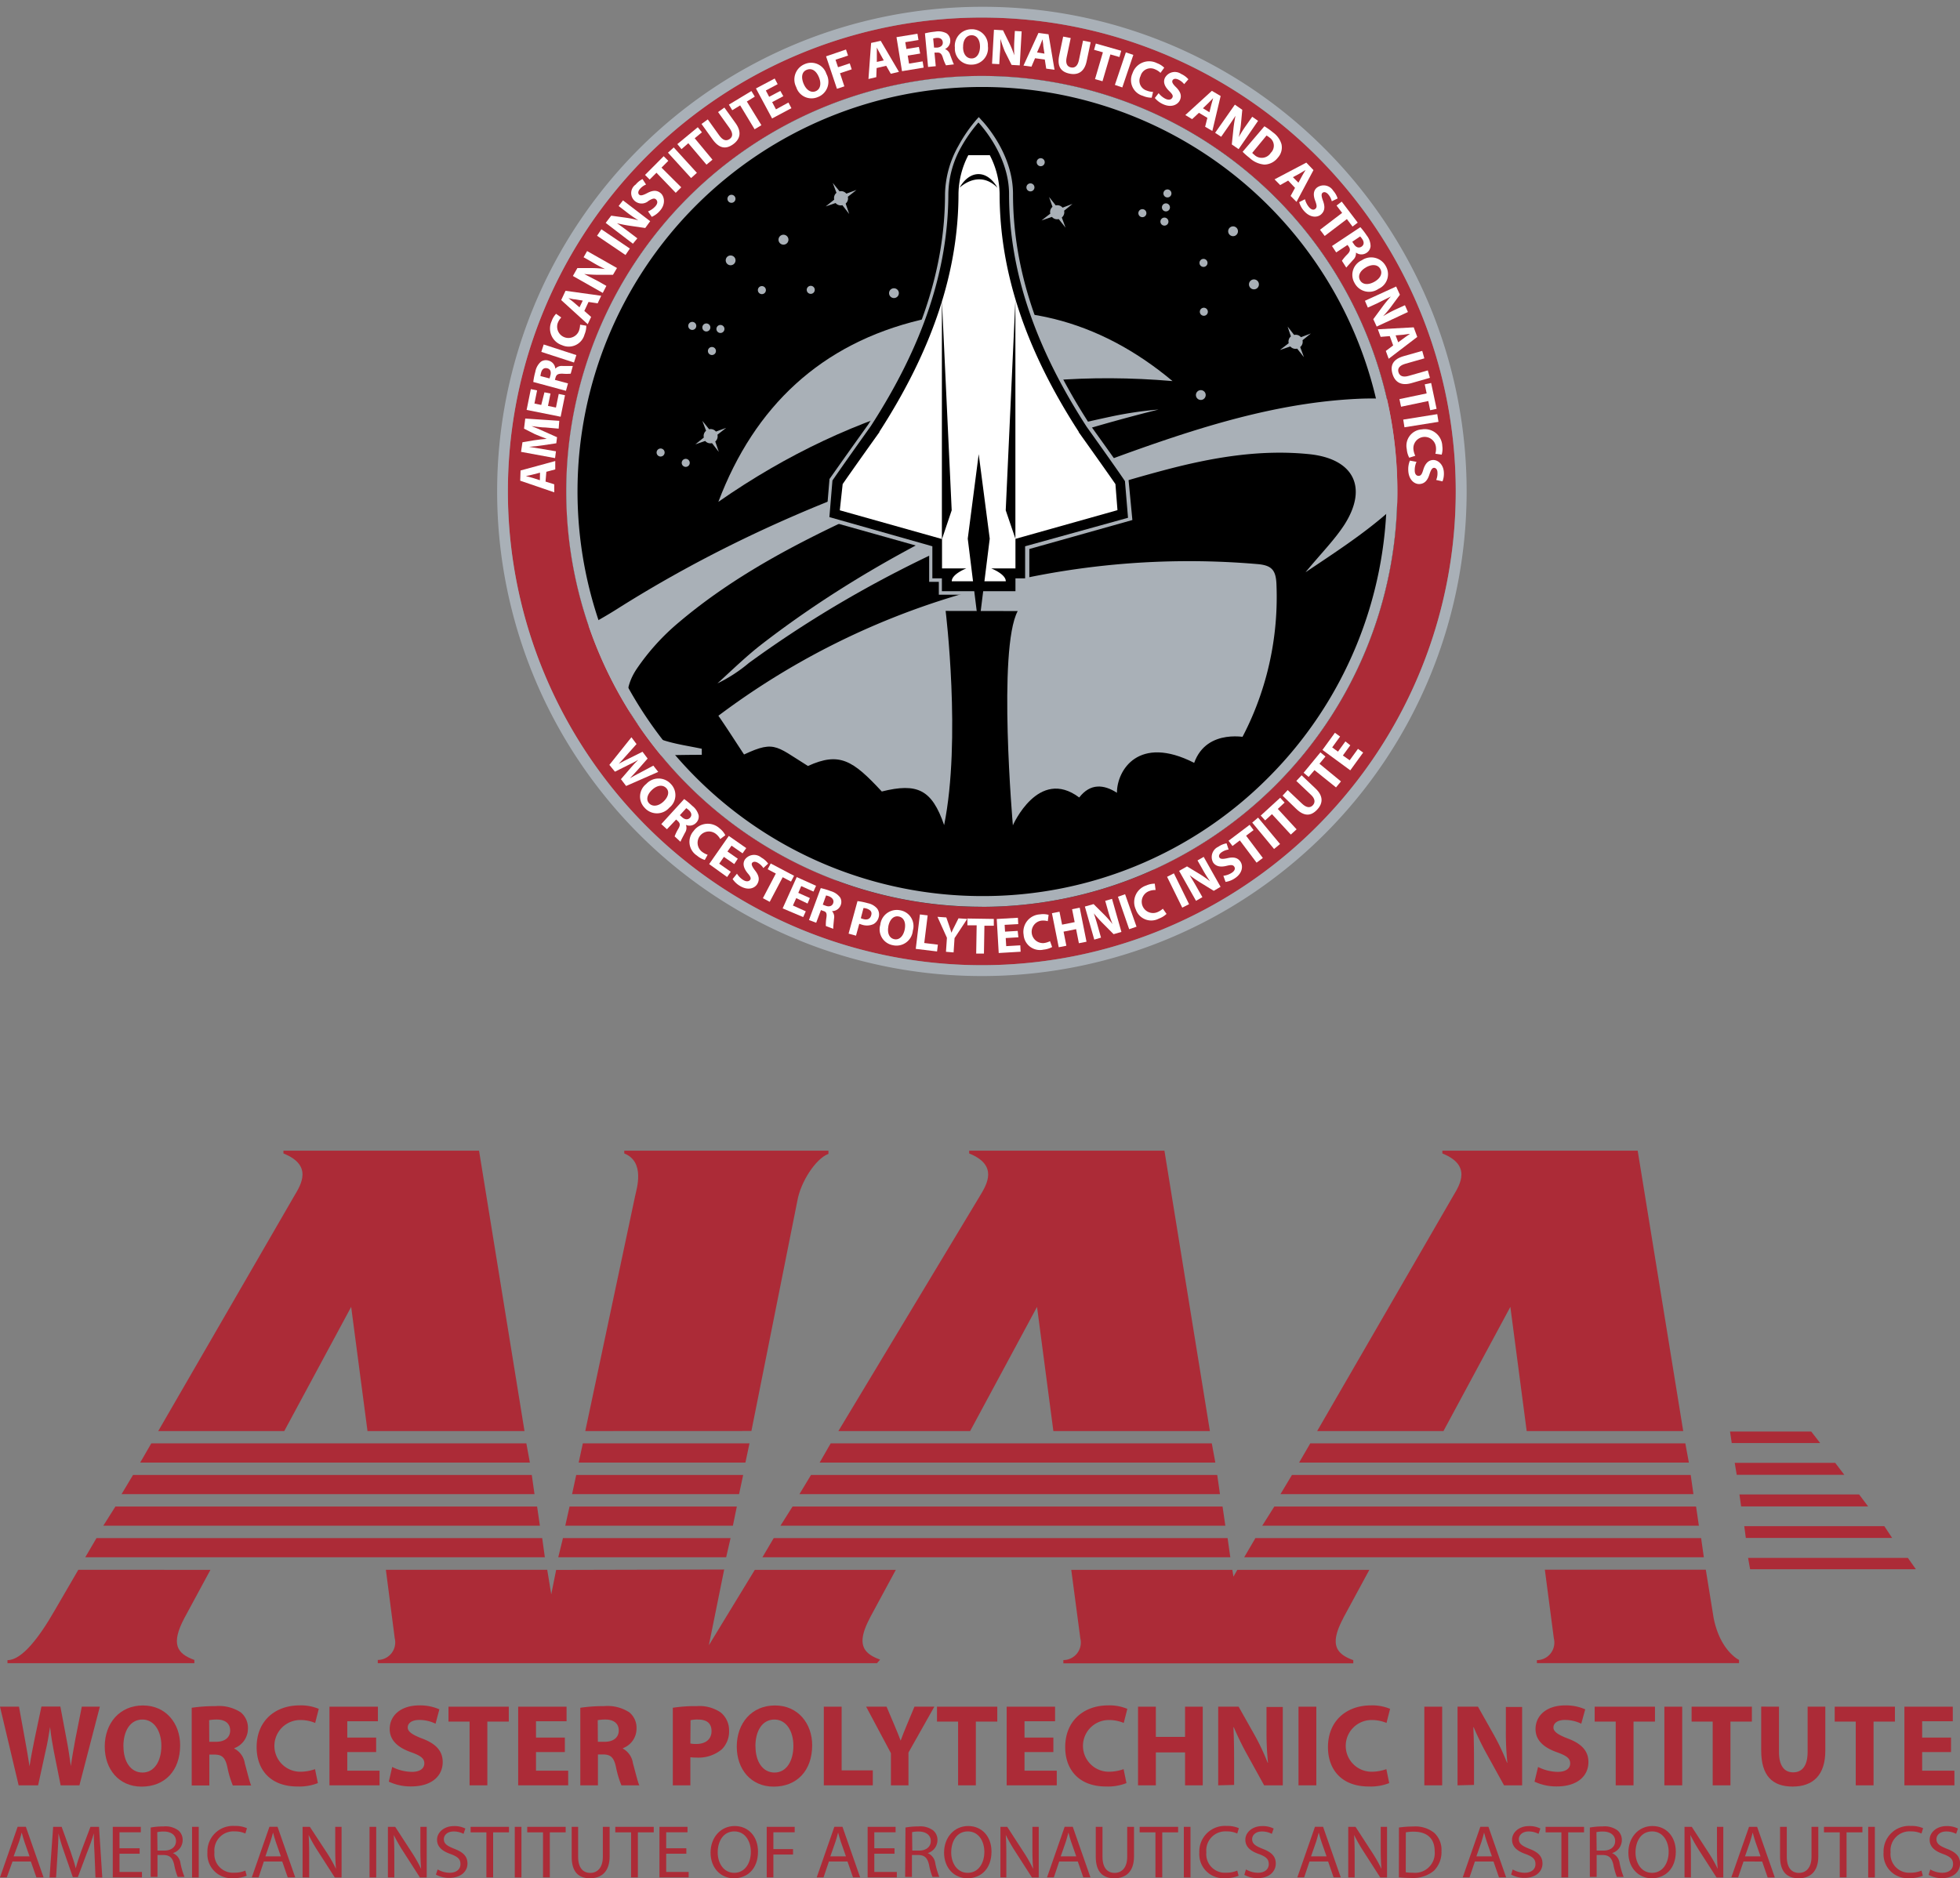 <svg id="Layer_1" data-name="Layer 1" xmlns="http://www.w3.org/2000/svg" xmlns:xlink="http://www.w3.org/1999/xlink" viewBox="0 0 288 276.05"><rect x="0" y="0" width="288" height="276.05" fill="#808080" stroke="none"/><defs><style>.cls-1{fill:none;}.cls-2{clip-path:url(#clip-path);}.cls-3{fill:#ac2b37;}.cls-4{clip-path:url(#clip-path-3);}.cls-5{clip-path:url(#clip-path-4);}.cls-6{fill:#a9b0b7;}.cls-7{fill:#fff;}</style><clipPath id="clip-path"><rect class="cls-1" y="169.12" width="288" height="106.94"/></clipPath><clipPath id="clip-path-3"><rect class="cls-1" x="72.43" y="0.07" width="144.13" height="143.87"/></clipPath><clipPath id="clip-path-4"><rect class="cls-1" x="71.41" y="-0.65" width="145.72" height="145.72"/></clipPath></defs><title>AIAA_Logo_RGB_V_Color</title><g id="aiaa_logo_r"><g class="cls-2"><polygon class="cls-3" points="267.45 212.09 266.14 210.4 254.21 210.4 254.46 212.09 267.45 212.09"/><polygon class="cls-3" points="271 216.76 269.66 215 254.9 215 255.19 216.76 271 216.76"/><polygon class="cls-3" points="274.5 221.41 273.18 219.65 255.59 219.65 255.84 221.41 274.5 221.41"/><polygon class="cls-3" points="278.03 226.04 276.88 224.31 256.3 224.31 256.53 226.04 278.03 226.04"/><polygon class="cls-3" points="281.52 230.64 280.34 228.97 256.86 228.97 257.16 230.64 281.52 230.64"/><g class="cls-2"><path class="cls-3" d="M250.65,230.71l1.15,7.1c.94,4.72,3.59,6.1,3.73,6.15v.48H225.83V244a2.58,2.58,0,0,0,2.49-3.2L227,230.71Z"/><path class="cls-3" d="M193.54,210.33l20-34.58c1-1.66,2.73-4.49-1.6-6.22v-.41h28.7l6.69,41.21h-23l-2.4-18.25-9.83,18.25Z"/><polygon class="cls-3" points="248.16 214.96 247.64 212.14 192.53 212.14 190.89 214.96 248.16 214.96"/><polygon class="cls-3" points="248.83 219.6 248.43 216.78 189.84 216.78 188.15 219.6 248.83 219.6"/><polygon class="cls-3" points="249.63 224.24 249.22 221.42 187.25 221.42 185.47 224.24 249.63 224.24"/><polygon class="cls-3" points="250.36 228.88 249.96 226.06 184.47 226.06 182.82 228.88 250.36 228.88"/><path class="cls-3" d="M86,210.33l7.33-34.58c.21-1,1.5-5-1.6-6.22v-.41h30v.47c-1.89.71-4.08,4.14-4.56,6.86l-6.76,33.87Z"/><polygon class="cls-3" points="109.53 214.96 110.13 212.14 85.64 212.14 85.03 214.96 109.53 214.96"/><polygon class="cls-3" points="108.6 219.6 109.2 216.78 84.67 216.78 84.06 219.6 108.6 219.6"/><polygon class="cls-3" points="107.69 224.24 108.27 221.42 83.69 221.42 83.06 224.24 107.69 224.24"/><polygon class="cls-3" points="106.7 228.88 107.35 226.06 82.72 226.06 82.03 228.88 106.7 228.88"/><path class="cls-3" d="M197.37,237.82l3.84-7.09h-19.4l-.57,1-.16-1H157.41l1.33,10.06a2.58,2.58,0,0,1-2.49,3.2v.48h42.6V244c-2.6-.94-3.49-2.37-1.48-6.15"/><path class="cls-3" d="M123.19,210.33,144,175.75c1-1.66,2.73-4.49-1.59-6.22v-.41h28.69l6.68,41.21h-23l-2.4-18.25-9.83,18.25Z"/><polygon class="cls-3" points="178.58 214.96 178.06 212.14 122.06 212.14 120.44 214.96 178.58 214.96"/><polygon class="cls-3" points="179.26 219.6 178.86 216.78 119.17 216.78 117.47 219.6 179.26 219.6"/><polygon class="cls-3" points="180.05 224.24 179.64 221.42 116.46 221.42 114.68 224.24 180.05 224.24"/><polygon class="cls-3" points="180.78 228.88 180.38 226.06 113.69 226.06 112.03 228.88 180.78 228.88"/><path class="cls-3" d="M127.8,237.82l3.83-7.09H110.91l-6.75,11.08,2.25-11.13-24.69.06L81,234.33l-.59-3.61H56.7L58,240.77a2.58,2.58,0,0,1-2.49,3.2v.48h18l29,0h26.35l.46-.53c-2.6-.94-3.49-2.37-1.48-6.15"/><path class="cls-3" d="M30.92,230.73l-3.83,7.09c-2,3.79-1.13,5.21,1.47,6.15v.48H1.1V244c2.13,0,4.68-3.37,6.92-7.28l3.49-6Z"/><path class="cls-3" d="M23.25,210.33l20-34.58c1-1.66,2.73-4.49-1.6-6.22v-.41H70.39l6.68,41.21H54l-2.4-18.25-9.83,18.25Z"/><polygon class="cls-3" points="77.86 214.96 77.34 212.14 22.23 212.14 20.6 214.96 77.86 214.96"/><polygon class="cls-3" points="78.54 219.6 78.14 216.78 19.55 216.78 17.86 219.6 78.54 219.6"/><polygon class="cls-3" points="79.33 224.24 78.92 221.42 16.96 221.42 15.18 224.24 79.33 224.24"/><polygon class="cls-3" points="80.06 228.88 79.67 226.06 14.18 226.06 12.53 228.88 80.06 228.88"/><path class="cls-3" d="M2.74,262.4,0,250.84H2.79l.87,4.77c.26,1.37.5,2.86.68,4h0c.19-1.25.46-2.64.75-4.06l1-4.73H8.87l.92,4.87c.26,1.35.44,2.59.62,3.88h0c.17-1.29.43-2.64.67-4l.94-4.73h2.65l-3,11.56H8.91l-1-5c-.22-1.17-.41-2.25-.55-3.57h0c-.21,1.3-.39,2.4-.67,3.57l-1.09,5Z"/><path class="cls-3" d="M26.47,256.5c0,3.79-2.29,6.09-5.66,6.09s-5.42-2.59-5.42-5.88c0-3.46,2.21-6.05,5.61-6.05s5.47,2.66,5.47,5.85m-8.33.15c0,2.26,1.06,3.86,2.8,3.86s2.77-1.68,2.77-3.93c0-2.08-1-3.86-2.79-3.86s-2.79,1.68-2.79,3.93"/><path class="cls-3" d="M28.17,251a22.82,22.82,0,0,1,3.47-.24,5.87,5.87,0,0,1,3.73.91,2.94,2.94,0,0,1,1.06,2.42,3.07,3.07,0,0,1-2,2.85V257a2.92,2.92,0,0,1,1.54,2.16c.36,1.3.72,2.81.94,3.26H34.21a14.56,14.56,0,0,1-.8-2.69c-.31-1.44-.8-1.83-1.86-1.85h-.79v4.54H28.17Zm2.58,5h1c1.3,0,2.07-.65,2.07-1.66s-.72-1.6-1.91-1.61a6.54,6.54,0,0,0-1.18.09Z"/><path class="cls-3" d="M46.71,262.07a7.42,7.42,0,0,1-3,.5c-4,0-6-2.49-6-5.78,0-3.94,2.8-6.14,6.29-6.14a6.78,6.78,0,0,1,2.84.51l-.53,2.07a5.63,5.63,0,0,0-2.19-.43,3.8,3.8,0,0,0,0,7.6,6.51,6.51,0,0,0,2.17-.38Z"/><polygon class="cls-3" points="55.27 257.51 51.03 257.51 51.03 260.25 55.77 260.25 55.77 262.4 48.41 262.4 48.41 250.84 55.53 250.84 55.53 252.98 51.03 252.98 51.03 255.38 55.27 255.38 55.27 257.51"/><path class="cls-3" d="M57.63,259.7a6.63,6.63,0,0,0,2.89.72c1.2,0,1.83-.5,1.83-1.25s-.55-1.13-1.93-1.63c-1.91-.67-3.16-1.73-3.16-3.41,0-2,1.64-3.48,4.36-3.48a7,7,0,0,1,2.94.58L64,253.34a5.46,5.46,0,0,0-2.41-.55c-1.13,0-1.68.51-1.68,1.11s.65,1.06,2.14,1.63c2,.75,3,1.82,3,3.45,0,1.94-1.49,3.58-4.65,3.58a7.52,7.52,0,0,1-3.27-.7Z"/><polygon class="cls-3" points="69 253.03 65.9 253.03 65.9 250.84 74.76 250.84 74.76 253.03 71.61 253.03 71.61 262.4 69 262.4 69 253.03"/><polygon class="cls-3" points="83 257.51 78.76 257.51 78.76 260.25 83.49 260.25 83.49 262.4 76.14 262.4 76.14 250.84 83.25 250.84 83.25 252.98 78.76 252.98 78.76 255.38 83 255.38 83 257.51"/><path class="cls-3" d="M85.27,251a22.82,22.82,0,0,1,3.47-.24,5.87,5.87,0,0,1,3.73.91,2.94,2.94,0,0,1,1.06,2.42,3.07,3.07,0,0,1-2,2.85V257A2.92,2.92,0,0,1,93,259.14c.36,1.3.72,2.81.94,3.26H91.31a14.56,14.56,0,0,1-.8-2.69c-.31-1.44-.8-1.83-1.86-1.85h-.79v4.54H85.27Zm2.58,5h1c1.3,0,2.07-.65,2.07-1.66s-.72-1.6-1.91-1.61a6.54,6.54,0,0,0-1.18.09Z"/><path class="cls-3" d="M98.86,251a21.25,21.25,0,0,1,3.52-.24,5.51,5.51,0,0,1,3.52.93,3.38,3.38,0,0,1,1.23,2.67,3.7,3.7,0,0,1-1.06,2.74,5.33,5.33,0,0,1-3.74,1.22,6.55,6.55,0,0,1-.89-.05v4.13H98.86Zm2.58,5.25a4,4,0,0,0,.87.07c1.39,0,2.24-.7,2.24-1.89s-.74-1.7-2-1.7a4.41,4.41,0,0,0-1.08.1Z"/><path class="cls-3" d="M119.34,256.5c0,3.79-2.29,6.09-5.66,6.09s-5.42-2.59-5.42-5.88c0-3.46,2.21-6.05,5.61-6.05s5.47,2.66,5.47,5.85m-8.33.15c0,2.26,1.06,3.86,2.8,3.86s2.77-1.68,2.77-3.93c0-2.08-1-3.86-2.79-3.86S111,254.4,111,256.65"/><polygon class="cls-3" points="121.05 250.84 123.67 250.84 123.67 260.2 128.25 260.2 128.25 262.4 121.05 262.4 121.05 250.84"/><path class="cls-3" d="M130.91,262.4v-4.73l-3.64-6.83h3l1.18,2.78c.36.84.6,1.46.89,2.21h0c.26-.72.53-1.39.87-2.21l1.16-2.78h2.92l-3.8,6.74v4.82Z"/><polygon class="cls-3" points="140.78 253.03 137.68 253.03 137.68 250.84 146.54 250.84 146.54 253.03 143.39 253.03 143.39 262.4 140.78 262.4 140.78 253.03"/><polygon class="cls-3" points="154.78 257.51 150.54 257.51 150.54 260.25 155.28 260.25 155.28 262.4 147.92 262.4 147.92 250.84 155.03 250.84 155.03 252.98 150.54 252.98 150.54 255.38 154.78 255.38 154.78 257.51"/><path class="cls-3" d="M165.52,262.07a7.42,7.42,0,0,1-3,.5c-4,0-6-2.49-6-5.78,0-3.94,2.8-6.14,6.29-6.14a6.78,6.78,0,0,1,2.84.51l-.53,2.07a5.63,5.63,0,0,0-2.19-.43,3.8,3.8,0,0,0,0,7.6,6.51,6.51,0,0,0,2.17-.38Z"/><polygon class="cls-3" points="169.84 250.84 169.84 255.28 174.13 255.28 174.13 250.84 176.73 250.84 176.73 262.4 174.13 262.4 174.13 257.56 169.84 257.56 169.84 262.4 167.22 262.4 167.22 250.84 169.84 250.84"/><path class="cls-3" d="M179,262.4V250.84h3l2.39,4.24a33.45,33.45,0,0,1,1.88,4h.05a43.07,43.07,0,0,1-.22-4.82v-3.38h2.39V262.4h-2.74l-2.46-4.46a42.91,42.91,0,0,1-2-4.08l-.05,0c.07,1.53.1,3.16.1,5v3.48Z"/><rect class="cls-3" x="190.8" y="250.84" width="2.62" height="11.56"/><path class="cls-3" d="M204.13,262.07a7.42,7.42,0,0,1-3,.5c-4,0-6-2.49-6-5.78,0-3.94,2.8-6.14,6.29-6.14a6.78,6.78,0,0,1,2.84.51l-.53,2.07a5.63,5.63,0,0,0-2.19-.43,3.8,3.8,0,0,0,0,7.6,6.51,6.51,0,0,0,2.17-.38Z"/><rect class="cls-3" x="209.29" y="250.84" width="2.62" height="11.56"/><path class="cls-3" d="M214.17,262.4V250.84h3l2.39,4.24a33.45,33.45,0,0,1,1.88,4h.05a43.07,43.07,0,0,1-.22-4.82v-3.38h2.39V262.4H221l-2.46-4.46a42.91,42.91,0,0,1-2-4.08l-.05,0c.07,1.53.1,3.16.1,5v3.48Z"/><path class="cls-3" d="M226,259.7a6.63,6.63,0,0,0,2.89.72c1.2,0,1.83-.5,1.83-1.25s-.55-1.13-1.93-1.63c-1.91-.67-3.16-1.73-3.16-3.41,0-2,1.64-3.48,4.36-3.48a7,7,0,0,1,2.94.58l-.58,2.11a5.46,5.46,0,0,0-2.41-.55c-1.13,0-1.68.51-1.68,1.11s.65,1.06,2.14,1.63c2,.75,3,1.82,3,3.45,0,1.94-1.49,3.58-4.65,3.58a7.52,7.52,0,0,1-3.27-.7Z"/><polygon class="cls-3" points="237.41 253.03 234.32 253.03 234.32 250.84 243.18 250.84 243.18 253.03 240.03 253.03 240.03 262.4 237.41 262.4 237.41 253.03"/><rect class="cls-3" x="244.56" y="250.84" width="2.62" height="11.56"/><polygon class="cls-3" points="251.66 253.03 248.56 253.03 248.56 250.84 257.42 250.84 257.42 253.03 254.27 253.03 254.27 262.4 251.66 262.4 251.66 253.03"/><path class="cls-3" d="M261.4,250.84v6.65c0,2,.75,3,2.09,3s2.12-1,2.12-3v-6.65h2.6v6.48c0,3.57-1.8,5.26-4.8,5.26s-4.62-1.61-4.62-5.3v-6.45Z"/><polygon class="cls-3" points="272.68 253.03 269.59 253.03 269.59 250.84 278.44 250.84 278.44 253.03 275.3 253.03 275.3 262.4 272.68 262.4 272.68 253.03"/><polygon class="cls-3" points="286.68 257.51 282.44 257.51 282.44 260.25 287.18 260.25 287.18 262.4 279.83 262.4 279.83 250.84 286.94 250.84 286.94 252.98 282.44 252.98 282.44 255.38 286.68 255.38 286.68 257.51"/><path class="cls-3" d="M1.84,273.59,1,275.93H0l2.59-7.44H3.8l2.6,7.44H5.35l-.82-2.34Zm2.5-.75-.75-2.14c-.17-.49-.28-.93-.4-1.36h0c-.11.44-.24.89-.39,1.35L2,272.84Z"/><path class="cls-3" d="M13.9,272.67c-.06-1-.12-2.28-.11-3.21h0c-.26.87-.58,1.8-1,2.82l-1.35,3.61H10.7l-1.23-3.54c-.36-1-.67-2-.88-2.89h0c0,.93-.08,2.17-.15,3.29l-.2,3.19H7.28l.53-7.44H9.06l1.3,3.6c.32.92.58,1.73.77,2.5h0c.19-.75.46-1.57.8-2.5l1.36-3.6h1.26l.48,7.44h-1Z"/><polygon class="cls-3" points="20.52 272.45 17.56 272.45 17.56 275.13 20.86 275.13 20.86 275.93 16.57 275.93 16.57 268.5 20.69 268.5 20.69 269.3 17.56 269.3 17.56 271.65 20.52 271.65 20.52 272.45"/><path class="cls-3" d="M22.14,268.6a10.46,10.46,0,0,1,1.89-.16,3.17,3.17,0,0,1,2.21.61,1.83,1.83,0,0,1,.6,1.41,2,2,0,0,1-1.44,1.9v0a1.86,1.86,0,0,1,1.12,1.5,11.59,11.59,0,0,0,.59,2h-1a9.44,9.44,0,0,1-.51-1.78c-.23-1-.63-1.41-1.53-1.44h-.93v3.22h-1Zm1,3.39h1c1.05,0,1.72-.56,1.72-1.41s-.71-1.38-1.75-1.39a4.12,4.12,0,0,0-1,.09Z"/><rect class="cls-3" x="28.22" y="268.5" width="0.98" height="7.44"/><path class="cls-3" d="M36.25,275.69a5,5,0,0,1-2,.35,3.52,3.52,0,0,1-3.77-3.76,3.75,3.75,0,0,1,4-3.91,4.18,4.18,0,0,1,1.81.33l-.24.78a3.66,3.66,0,0,0-1.54-.31,2.8,2.8,0,0,0-3,3.07,2.73,2.73,0,0,0,2.93,3,4,4,0,0,0,1.61-.31Z"/><path class="cls-3" d="M38.77,273.59,38,275.93H37l2.59-7.44h1.19l2.6,7.44H42.28l-.81-2.34Zm2.5-.75-.75-2.14c-.17-.49-.28-.93-.4-1.36h0c-.11.44-.24.89-.39,1.35L39,272.84Z"/><path class="cls-3" d="M44.46,275.93V268.5h1.07L48,272.26a21,21,0,0,1,1.37,2.42h0c-.09-1-.11-1.9-.11-3.06V268.5h.93v7.44h-1l-2.42-3.77a23.45,23.45,0,0,1-1.42-2.48h0c.06.94.08,1.83.08,3.07v3.18Z"/><rect class="cls-3" x="54.3" y="268.5" width="0.98" height="7.44"/><path class="cls-3" d="M57,275.93V268.5h1.07l2.44,3.76a21,21,0,0,1,1.37,2.42h0c-.09-1-.11-1.9-.11-3.06V268.5h.93v7.44h-1l-2.42-3.77a23.45,23.45,0,0,1-1.42-2.48h0c.06.94.08,1.83.08,3.07v3.18Z"/><path class="cls-3" d="M64.31,274.76a3.55,3.55,0,0,0,1.76.49c1,0,1.59-.52,1.59-1.27s-.41-1.09-1.44-1.48c-1.24-.43-2-1.06-2-2.11s1-2,2.47-2a3.53,3.53,0,0,1,1.69.36l-.27.78a3.09,3.09,0,0,0-1.45-.35c-1,0-1.44.61-1.44,1.11,0,.7.46,1,1.52,1.43,1.29.49,1.95,1.09,1.95,2.18S67.8,276,66,276a4,4,0,0,1-1.95-.48Z"/><polygon class="cls-3" points="71.47 269.31 69.15 269.31 69.15 268.5 74.79 268.5 74.79 269.31 72.46 269.31 72.46 275.93 71.47 275.93 71.47 269.31"/><rect class="cls-3" x="75.64" y="268.5" width="0.98" height="7.44"/><polygon class="cls-3" points="79.79 269.31 77.47 269.31 77.47 268.5 83.12 268.5 83.12 269.31 80.79 269.31 80.79 275.93 79.79 275.93 79.79 269.31"/><path class="cls-3" d="M84.95,268.5v4.4c0,1.67.76,2.37,1.78,2.37s1.85-.73,1.85-2.37v-4.4h1v4.34c0,2.28-1.23,3.22-2.88,3.22S84,275.18,84,272.88V268.5Z"/><polygon class="cls-3" points="92.73 269.31 90.41 269.31 90.41 268.5 96.06 268.5 96.06 269.31 93.73 269.31 93.73 275.93 92.73 275.93 92.73 269.31"/><polygon class="cls-3" points="100.85 272.45 97.89 272.45 97.89 275.13 101.19 275.13 101.19 275.93 96.9 275.93 96.9 268.5 101.02 268.5 101.02 269.3 97.89 269.3 97.89 271.65 100.85 271.65 100.85 272.45"/><path class="cls-3" d="M111.38,272.14c0,2.56-1.59,3.92-3.54,3.92s-3.43-1.52-3.43-3.77,1.5-3.91,3.54-3.91,3.43,1.56,3.43,3.76m-5.92.12c0,1.59.88,3,2.43,3s2.44-1.4,2.44-3.09c0-1.48-.79-3-2.43-3s-2.44,1.47-2.44,3.1"/><polygon class="cls-3" points="112.66 268.5 116.77 268.5 116.77 269.3 113.64 269.3 113.64 271.77 116.53 271.77 116.53 272.57 113.64 272.57 113.64 275.93 112.66 275.93 112.66 268.5"/><path class="cls-3" d="M121.8,273.59l-.79,2.34h-1l2.59-7.44h1.19l2.6,7.44h-1.05l-.81-2.34Zm2.5-.75-.75-2.14c-.17-.49-.28-.93-.4-1.36h0c-.11.44-.24.89-.39,1.35l-.75,2.15Z"/><polygon class="cls-3" points="131.44 272.45 128.47 272.45 128.47 275.13 131.78 275.13 131.78 275.93 127.49 275.93 127.49 268.5 131.6 268.5 131.6 269.3 128.47 269.3 128.47 271.65 131.44 271.65 131.44 272.45"/><path class="cls-3" d="M133.05,268.6a10.46,10.46,0,0,1,1.89-.16,3.17,3.17,0,0,1,2.21.61,1.83,1.83,0,0,1,.6,1.41,2,2,0,0,1-1.44,1.9v0a1.86,1.86,0,0,1,1.12,1.5,11.59,11.59,0,0,0,.59,2h-1a9.45,9.45,0,0,1-.51-1.78c-.23-1-.63-1.41-1.53-1.44H134v3.22h-1Zm1,3.39h1c1.05,0,1.72-.56,1.72-1.41s-.71-1.38-1.75-1.39a4.12,4.12,0,0,0-1,.09Z"/><path class="cls-3" d="M145.69,272.14c0,2.56-1.59,3.92-3.54,3.92s-3.43-1.52-3.43-3.77,1.5-3.91,3.54-3.91,3.43,1.56,3.43,3.76m-5.92.12c0,1.59.88,3,2.43,3s2.44-1.4,2.44-3.09c0-1.48-.79-3-2.43-3s-2.44,1.47-2.44,3.1"/><path class="cls-3" d="M147,275.93V268.5H148l2.44,3.76a20.88,20.88,0,0,1,1.37,2.42h0c-.09-1-.11-1.9-.11-3.06V268.5h.93v7.44h-1l-2.42-3.77a23.45,23.45,0,0,1-1.42-2.48h0c.06.94.08,1.83.08,3.07v3.18Z"/><path class="cls-3" d="M155.64,273.59l-.79,2.34h-1l2.59-7.44h1.19l2.6,7.44h-1.05l-.81-2.34Zm2.5-.75-.75-2.14c-.17-.49-.28-.93-.4-1.36h0c-.11.44-.24.89-.38,1.35l-.75,2.15Z"/><path class="cls-3" d="M162,268.5v4.4c0,1.67.76,2.37,1.78,2.37s1.85-.73,1.85-2.37v-4.4h1v4.34c0,2.28-1.23,3.22-2.88,3.22s-2.74-.87-2.74-3.18V268.5Z"/><polygon class="cls-3" points="169.78 269.31 167.46 269.31 167.46 268.5 173.11 268.5 173.11 269.31 170.78 269.31 170.78 275.93 169.78 275.93 169.78 269.31"/><rect class="cls-3" x="173.95" y="268.5" width="0.98" height="7.44"/><path class="cls-3" d="M182,275.69a5,5,0,0,1-2,.35,3.52,3.52,0,0,1-3.77-3.76,3.75,3.75,0,0,1,4-3.91,4.18,4.18,0,0,1,1.81.33l-.24.78a3.65,3.65,0,0,0-1.54-.31,2.8,2.8,0,0,0-3,3.07,2.73,2.73,0,0,0,2.93,3,4,4,0,0,0,1.61-.31Z"/><path class="cls-3" d="M183.08,274.76a3.56,3.56,0,0,0,1.76.49c1,0,1.59-.52,1.59-1.27s-.41-1.09-1.44-1.48c-1.24-.43-2-1.06-2-2.11s1-2,2.47-2a3.53,3.53,0,0,1,1.69.36l-.27.78a3.09,3.09,0,0,0-1.45-.35c-1,0-1.44.61-1.44,1.11,0,.7.46,1,1.52,1.43,1.29.49,1.95,1.09,1.95,2.18s-.87,2.14-2.67,2.14a4,4,0,0,1-1.95-.48Z"/><path class="cls-3" d="M192.42,273.59l-.79,2.34h-1l2.59-7.44h1.19l2.6,7.44h-1.05l-.81-2.34Zm2.5-.75-.75-2.14c-.17-.49-.28-.93-.4-1.36h0c-.11.44-.24.89-.38,1.35l-.75,2.15Z"/><path class="cls-3" d="M198.11,275.93V268.5h1.07l2.44,3.76a21,21,0,0,1,1.37,2.42h0c-.09-1-.11-1.9-.11-3.06V268.5h.93v7.44h-1l-2.42-3.77a23.57,23.57,0,0,1-1.42-2.48h0c.06.94.08,1.83.08,3.07v3.18Z"/><path class="cls-3" d="M205.56,268.6a14.38,14.38,0,0,1,2.09-.15,4.44,4.44,0,0,1,3.09.93,3.39,3.39,0,0,1,1.07,2.67,3.88,3.88,0,0,1-1.1,2.89,4.77,4.77,0,0,1-3.37,1.07,16.32,16.32,0,0,1-1.79-.09Zm1,6.58a6.39,6.39,0,0,0,1,.06,2.9,2.9,0,0,0,3.25-3.16c0-1.75-1-2.87-3.09-2.87a5.69,5.69,0,0,0-1.15.1Z"/><path class="cls-3" d="M216.72,273.59l-.79,2.34h-1l2.59-7.44h1.19l2.6,7.44h-1.05l-.81-2.34Zm2.5-.75-.75-2.14c-.17-.49-.28-.93-.4-1.36h0c-.11.44-.24.89-.38,1.35l-.75,2.15Z"/><path class="cls-3" d="M222.27,274.76a3.55,3.55,0,0,0,1.76.49c1,0,1.59-.52,1.59-1.27s-.41-1.09-1.44-1.48c-1.24-.43-2-1.06-2-2.11s1-2,2.47-2a3.53,3.53,0,0,1,1.69.36l-.27.78a3.09,3.09,0,0,0-1.45-.35c-1,0-1.44.61-1.44,1.11,0,.7.46,1,1.52,1.43,1.29.49,1.95,1.09,1.95,2.18S225.77,276,224,276a4,4,0,0,1-1.95-.48Z"/><polygon class="cls-3" points="229.43 269.31 227.11 269.31 227.11 268.5 232.76 268.5 232.76 269.31 230.43 269.31 230.43 275.93 229.43 275.93 229.43 269.31"/><path class="cls-3" d="M233.61,268.6a10.46,10.46,0,0,1,1.89-.16,3.17,3.17,0,0,1,2.21.61,1.83,1.83,0,0,1,.6,1.41,2,2,0,0,1-1.44,1.9v0a1.86,1.86,0,0,1,1.12,1.5,11.63,11.63,0,0,0,.59,2h-1a9.48,9.48,0,0,1-.51-1.78c-.23-1-.63-1.41-1.53-1.44h-.93v3.22h-1Zm1,3.39h1c1.05,0,1.72-.56,1.72-1.41s-.71-1.38-1.75-1.39a4.12,4.12,0,0,0-1,.09Z"/><path class="cls-3" d="M246.24,272.14c0,2.56-1.6,3.92-3.54,3.92s-3.43-1.52-3.43-3.77,1.5-3.91,3.54-3.91,3.43,1.56,3.43,3.76m-5.92.12c0,1.59.88,3,2.43,3s2.44-1.4,2.44-3.09c0-1.48-.79-3-2.43-3s-2.44,1.47-2.44,3.1"/><path class="cls-3" d="M247.52,275.93V268.5h1.07l2.44,3.76a21,21,0,0,1,1.37,2.42h0c-.09-1-.11-1.9-.11-3.06V268.5h.93v7.44h-1l-2.42-3.77a23.57,23.57,0,0,1-1.42-2.48h0c.06.94.08,1.83.08,3.07v3.18Z"/><path class="cls-3" d="M256.19,273.59l-.79,2.34h-1L257,268.5h1.19l2.6,7.44h-1.05l-.81-2.34Zm2.5-.75-.75-2.14c-.17-.49-.28-.93-.4-1.36h0c-.11.44-.24.89-.38,1.35l-.75,2.15Z"/><path class="cls-3" d="M262.55,268.5v4.4c0,1.67.76,2.37,1.78,2.37s1.85-.73,1.85-2.37v-4.4h1v4.34c0,2.28-1.23,3.22-2.88,3.22s-2.74-.87-2.74-3.18V268.5Z"/><polygon class="cls-3" points="270.33 269.31 268.01 269.31 268.01 268.5 273.66 268.5 273.66 269.31 271.33 269.31 271.33 275.93 270.33 275.93 270.33 269.31"/><rect class="cls-3" x="274.51" y="268.5" width="0.98" height="7.44"/><path class="cls-3" d="M282.54,275.69a5,5,0,0,1-2,.35,3.52,3.52,0,0,1-3.77-3.76,3.75,3.75,0,0,1,4-3.91,4.18,4.18,0,0,1,1.81.33l-.24.78a3.65,3.65,0,0,0-1.54-.31,2.8,2.8,0,0,0-3,3.07,2.73,2.73,0,0,0,2.93,3,4,4,0,0,0,1.61-.31Z"/><path class="cls-3" d="M283.63,274.76a3.56,3.56,0,0,0,1.76.49c1,0,1.59-.52,1.59-1.27s-.41-1.09-1.44-1.48c-1.24-.43-2-1.06-2-2.11s1-2,2.47-2a3.53,3.53,0,0,1,1.69.36l-.27.78a3.09,3.09,0,0,0-1.45-.35c-1,0-1.44.61-1.44,1.11,0,.7.46,1,1.52,1.43,1.29.49,1.95,1.09,1.95,2.18s-.87,2.14-2.67,2.14a4,4,0,0,1-1.95-.48Z"/></g></g></g><g id="aiaa_seal_r"><g class="cls-4"><g class="cls-5"><path d="M205.33,72.21a61.06,61.06,0,1,1-61.06-61.06,61.06,61.06,0,0,1,61.06,61.06"/><path class="cls-6" d="M80,99c3.1-6.1,5-5.91,10.59-9.44,22.42-14.19,47-22.84,72.83-28.37a56,56,0,0,1,6.82-1,252.65,252.65,0,0,0-43.11,15c-9.68,4.43-19.13,9.31-27.32,16.23a33.36,33.36,0,0,0-6.28,6.93c-2.88,4.35-1.05,8.84,4,10.46,1.81.58,3.72.84,5.59,1.24q0,.44,0,.89c-6.22,0-10.12.34-16.33.08"/><path class="cls-6" d="M211.83,65.43c-4.24,8.41-11.84,13.21-20,18.68,2.29-2.78,4.26-4.75,5.72-7,3.5-5.5,1.34-9.69-5.18-10.36-7.27-.74-14.36.51-21.33,2.36-22,5.86-42.54,14.87-61,28.33a22,22,0,0,1-4.62,3c2.2-2,4.3-4.06,6.63-5.85,17-13.1,36.33-21.93,56.47-29,10.23-3.57,20.64-6.58,31.59-7a46.33,46.33,0,0,1,5.16.13c2.74.21,5.08,1.19,6.55,3.69Z"/><path class="cls-6" d="M105.53,105.22a111.19,111.19,0,0,1,34.8-17.62,117.84,117.84,0,0,1,44.47-4.69c2.09.18,2.67.91,2.76,2.93.77,18.25-9.63,35.09-25.9,41.72-17.06,7-35.87,2.85-48-10.82-3-3.42-5.31-7.52-8.09-11.53"/><path class="cls-6" d="M105.57,73.72c5.3-14,15.09-23.22,29.72-26.71,13.74-3.29,26.13-.09,37,9-24.41-2.1-46.6,3.7-66.75,17.76"/><path class="cls-6" d="M108,28.94a.59.59,0,1,1-.8-.24.59.59,0,0,1,.8.24"/><path class="cls-6" d="M115.77,34.89a.73.73,0,1,1-1-.3.73.73,0,0,1,1,.3"/><path class="cls-6" d="M132,42.76a.72.72,0,1,1-1-.3.73.73,0,0,1,1,.3"/><path class="cls-6" d="M112.47,42.36a.59.59,0,1,1-.8-.24.59.59,0,0,1,.8.24"/><path class="cls-6" d="M119.65,42.32a.59.59,0,1,1-.8-.24.59.59,0,0,1,.8.24"/><path class="cls-6" d="M108,37.94a.72.72,0,1,1-1-.3.73.73,0,0,1,1,.3"/><path class="cls-6" d="M102.24,47.62a.59.59,0,1,1-.8-.24.59.59,0,0,1,.8.24"/><path class="cls-6" d="M104.31,47.85a.59.59,0,1,1-.8-.24.59.59,0,0,1,.8.24"/><path class="cls-6" d="M106.38,48.07a.59.59,0,1,1-.8-.24.59.59,0,0,1,.8.24"/><path class="cls-6" d="M105.13,51.31a.59.59,0,1,1-.8-.24.59.59,0,0,1,.8.24"/><path class="cls-6" d="M97.59,66.23a.59.59,0,1,1-.8-.24.59.59,0,0,1,.8.24"/><path class="cls-6" d="M101.28,67.75a.59.59,0,1,1-.8-.24.59.59,0,0,1,.8.24"/><path class="cls-6" d="M122.58,29.34a1,1,0,0,1,.33-1l-.55-1.46,1,1.24a1,1,0,0,1,1,.34l1.49-.54-1.27,1a1,1,0,0,1-.32,1l.52,1.53-1-1.29a1,1,0,0,1-1-.32l-1.45.5Z"/><path class="cls-6" d="M103.42,64.31a1,1,0,0,1,.33-1l-.55-1.46,1,1.24a1,1,0,0,1,1,.34l1.49-.54-1.27,1a1,1,0,0,1-.32,1l.52,1.53-1-1.29a1,1,0,0,1-1-.32l-1.45.5Z"/><path class="cls-6" d="M184.6,42.44a.73.73,0,1,1,.29-1,.73.73,0,0,1-.29,1"/><path class="cls-6" d="M176.78,58.7a.72.72,0,1,1,.29-1,.73.73,0,0,1-.29,1"/><path class="cls-6" d="M177.12,39.16a.59.59,0,1,1,.24-.8.59.59,0,0,1-.24.8"/><path class="cls-6" d="M177.17,46.34a.59.59,0,1,1,.24-.8.59.59,0,0,1-.24.8"/><path class="cls-6" d="M181.52,34.63a.72.72,0,1,1,.29-1,.73.73,0,0,1-.29,1"/><path class="cls-6" d="M171.82,28.95a.59.59,0,1,1,.24-.8.59.59,0,0,1-.24.8"/><path class="cls-6" d="M171.6,31a.59.59,0,1,1,.24-.8.59.59,0,0,1-.24.8"/><path class="cls-6" d="M171.38,33.09a.59.59,0,1,1,.24-.8.59.59,0,0,1-.24.8"/><path class="cls-6" d="M168.14,31.85a.59.59,0,1,1,.24-.8.59.59,0,0,1-.24.8"/><path class="cls-6" d="M153.2,24.36a.59.59,0,1,1,.24-.8.59.59,0,0,1-.24.8"/><path class="cls-6" d="M151.69,28.06a.59.59,0,1,1,.24-.8.59.59,0,0,1-.24.8"/><path class="cls-6" d="M190.16,49.23a1,1,0,0,1,1,.33l1.46-.55-1.23,1a1,1,0,0,1-.34,1l.55,1.49-1-1.26a1,1,0,0,1-1-.32l-1.53.52,1.29-1a1,1,0,0,1,.32-1L189.2,48Z"/><path class="cls-6" d="M155.13,30.19a1,1,0,0,1,1,.33l1.46-.55-1.23,1a1,1,0,0,1-.34,1l.55,1.49-1-1.26a1,1,0,0,1-1-.32l-1.53.52,1.29-1a1,1,0,0,1,.32-1l-.5-1.45Z"/><path d="M138.95,89.79s2.32,18.89-.22,31.48c-1.8-5.24-3.94-6.24-9.16-4.94-4.24-4.57-6.2-5.87-10.85-3.75-5-3.1-4.89-3.91-10.36-1.22-2-2.2-3.26-2.28-4.32-2.2s0,4.65,0,4.65,22.66,21.35,31.22,21.76,26.77-2.63,30.36-4.67,19.89-18.23,20.38-20-2.53-2.46-2.53-2.46-6.12-1.54-8,3.68c-8.15-4.16-11.35,1.06-11.35,4.4-1.9-1.23-3.9-1.44-5.54.69-6-4.5-9.75,4.09-9.75,4.09s-2.27-25.9.71-31.49"/><path class="cls-3" d="M144.27,2.58A69.64,69.64,0,1,0,213.9,72.21,69.64,69.64,0,0,0,144.27,2.58m0,130.7a61.06,61.06,0,1,1,61.06-61.06,61.06,61.06,0,0,1-61.06,61.06"/><path class="cls-6" d="M144.27,2.58A69.64,69.64,0,1,1,74.63,72.21,69.63,69.63,0,0,1,144.27,2.58m0,130.7A61.06,61.06,0,1,0,83.2,72.21a61.06,61.06,0,0,0,61.06,61.06M144.27,1A71.24,71.24,0,0,0,93.89,122.59,71.24,71.24,0,1,0,194.64,21.84,70.77,70.77,0,0,0,144.27,1m0,130.7a59.46,59.46,0,0,1-42-101.5,59.46,59.46,0,1,1,84.09,84.09,59.07,59.07,0,0,1-42,17.41"/><path d="M165.55,70.56s-.95-1.42-5.67-8c-10.4-16.07-11.35-27.89-11.35-34s-4.72-10.87-4.73-10.87l.11-.17,0,0-.09.09-.14.16A21.36,21.36,0,0,0,141,21.46a15,15,0,0,0-2,7c0,6.15-.95,18-11.35,34-4.73,6.62-5.67,8-5.67,8l-.47,5.67,15.13,4.26v4.73h1.42v1.89h11.35V85.22h1.42V80.49L166,76.24Z"/><path class="cls-6" d="M165.82,70.47l0-.06s-1-1.5-5.67-8c-7.61-11.75-11.3-22.84-11.3-33.89,0-5.19-3.24-9.31-4.4-10.62l-.17-.18-.46-.51h0l-.3.33a21.54,21.54,0,0,0-2.66,3.84,15,15,0,0,0-2,7.15c0,11.05-3.7,22.14-11.3,33.88-4.68,6.55-5.67,8-5.68,8l0,.06-.5,6,15.15,4.26v4.79h1.42v1.89h11.88V85.49h1.42V80.69l14.93-4.2.21-.06Zm-15.19,9.82V85h-1.42v1.89H138.4V85H137V80.29L121.87,76l.45-5.38c.22-.32,1.45-2.12,5.64-8,7.66-11.85,11.39-23,11.39-34.19a14.51,14.51,0,0,1,1.93-6.9A21.09,21.09,0,0,1,143.77,18c.8.87,4.5,5.18,4.5,10.52,0,11.16,3.73,22.34,11.4,34.2,4.18,5.85,5.41,7.65,5.63,8l.45,5.38Z"/><path class="cls-7" d="M163.9,71.15c-.51-.74-1.95-2.8-5.4-7.64l0-.06c-7.82-12.08-11.62-23.52-11.62-35a12.71,12.71,0,0,0-1.44-5.64h-3.16a12.71,12.71,0,0,0-1.44,5.64c0,11.44-3.8,22.88-11.62,35l0,.06c-3.45,4.83-4.89,6.9-5.4,7.64L123.4,75l15,4.22V44.11L139.84,75l-1.42,4.22v4.32H142s-2.15.82-2.15,1.89h7.94c0-1.07-2.15-1.89-2.15-1.89h3.57V79.2L147.78,75,149.2,44.1V79.2l15-4.22ZM141,27.59s1-2,2.78-2,2.78,2,2.78,2c-2.77-2.77-5.56,0-5.56,0"/><polygon points="143.81 66.75 142.2 79.17 143.81 92.18 145.43 79.17 143.81 66.75"/></g><path class="cls-7" d="M89.54,112.42l3.24-4.06.75,1-1.41,1.58c-.4.46-.85.94-1.2,1.32h0c.48-.27,1-.55,1.6-.83l1.89-.94.75,1-1.43,1.63c-.4.45-.77.85-1.17,1.26h0c.49-.29,1-.56,1.56-.85l1.88-1,.72.92L92,115.52l-.76-1,1.45-1.68c.34-.39.66-.75,1.08-1.15h0c-.5.28-.93.51-1.41.73l-2,1Z"/><path class="cls-7" d="M98.35,118.71a2.41,2.41,0,0,1-3.64,0,2.35,2.35,0,0,1,.25-3.49,2.44,2.44,0,0,1,3.61,0A2.35,2.35,0,0,1,98.35,118.71ZM95.8,116.1c-.72.68-.91,1.49-.39,2s1.37.38,2.08-.29.93-1.47.39-2S96.52,115.42,95.8,116.1Z"/><path class="cls-7" d="M100.53,117.44a10.13,10.13,0,0,1,1.19,1,2.58,2.58,0,0,1,.94,1.4,1.28,1.28,0,0,1-.37,1.09,1.34,1.34,0,0,1-1.5.31l0,0a1.27,1.27,0,0,1-.14,1.15c-.27.53-.6,1.12-.66,1.33l-.86-.79a6.31,6.31,0,0,1,.53-1.1c.33-.56.28-.83-.06-1.15l-.25-.23L98,121.88l-.83-.76Zm-.63,2.37.33.3c.42.38.86.4,1.16.08s.24-.73-.14-1.09a2.78,2.78,0,0,0-.41-.32Z"/><path class="cls-7" d="M103.56,126.39a3.25,3.25,0,0,1-1.15-.64,2.4,2.4,0,0,1-.49-3.62,2.57,2.57,0,0,1,3.83-.37,3,3,0,0,1,.83,1l-.75.56a2.47,2.47,0,0,0-.63-.75,1.66,1.66,0,0,0-2.07,2.6,2.84,2.84,0,0,0,.85.46Z"/><path class="cls-7" d="M107.89,127l-1.52-1.06-.69,1,1.7,1.19-.54.77L104.2,127l2.89-4.14,2.56,1.79-.54.77-1.62-1.13-.6.86,1.52,1.06Z"/><path class="cls-7" d="M108.29,128.41a2.91,2.91,0,0,0,.92.93c.45.27.8.23,1,0s.05-.55-.35-1c-.56-.69-.79-1.37-.41-2a1.66,1.66,0,0,1,2.42-.3,3.1,3.1,0,0,1,1,.89l-.7.65a2.4,2.4,0,0,0-.78-.75c-.42-.26-.74-.19-.88,0s0,.54.43,1.1c.59.75.71,1.36.33,2s-1.37,1-2.56.27a3.3,3.3,0,0,1-1.06-1Z"/><path class="cls-7" d="M114,128.39l-1.2-.63.45-.85,3.43,1.81-.45.85-1.22-.64-1.91,3.62-1-.54Z"/><path class="cls-7" d="M118.66,132.8,117,132l-.49,1.09,1.89.85-.38.85L115,133.51l2.07-4.6,2.84,1.28-.38.85-1.8-.81-.43,1,1.7.76Z"/><path class="cls-7" d="M120.6,130.53a10.14,10.14,0,0,1,1.46.44,2.57,2.57,0,0,1,1.39.94,1.28,1.28,0,0,1,.07,1.15,1.34,1.34,0,0,1-1.27.85v0a1.27,1.27,0,0,1,.3,1.12c-.05.59-.13,1.26-.11,1.48l-1.09-.41a6.33,6.33,0,0,1,.08-1.22c.09-.64,0-.87-.48-1l-.32-.12-.7,1.86-1.06-.4Zm.3,2.43.42.16c.53.2.95.05,1.1-.36s-.05-.76-.54-1a2.85,2.85,0,0,0-.5-.15Z"/><path class="cls-7" d="M126,132.44a9.46,9.46,0,0,1,1.52.31,2.43,2.43,0,0,1,1.38.8,1.48,1.48,0,0,1,.21,1.27,1.61,1.61,0,0,1-.76,1,2.34,2.34,0,0,1-1.72.08l-.37-.12-.48,1.74-1.09-.3Zm.49,2.51a1.71,1.71,0,0,0,.36.13c.58.16,1,0,1.16-.54s-.11-.8-.66-1a1.91,1.91,0,0,0-.47-.08Z"/><path class="cls-7" d="M134.13,136.78a2.41,2.41,0,0,1-2.94,2.14,2.36,2.36,0,0,1-1.84-3,2.44,2.44,0,0,1,2.92-2.13A2.35,2.35,0,0,1,134.13,136.78Zm-3.59-.63c-.19,1,.13,1.74.88,1.89s1.33-.49,1.52-1.45-.11-1.74-.88-1.89S130.72,135.18,130.53,136.15Z"/><path class="cls-7" d="M135.17,134.4l1.14.14-.5,4.06,2,.24-.12,1-3.13-.38Z"/><path class="cls-7" d="M139,139.89l.14-2.06-1.39-3.08,1.3.09.43,1.25c.13.38.22.65.32,1h0c.13-.31.27-.59.45-.94l.59-1.18,1.28.09-1.86,2.82-.14,2.1Z"/><path class="cls-7" d="M143.51,136l-1.36,0,0-1,3.88.06,0,1-1.38,0-.07,4.09-1.14,0Z"/><path class="cls-7" d="M149.64,137.76l-1.86.11.07,1.19,2.07-.12.05.94-3.22.19-.29-5,3.11-.18.05.93-2,.11.06,1,1.86-.11Z"/><path class="cls-7" d="M154.6,139.19a3.23,3.23,0,0,1-1.26.38,2.4,2.4,0,0,1-2.93-2.18,2.57,2.57,0,0,1,2.41-3,3,3,0,0,1,1.26.07l-.12.93a2.47,2.47,0,0,0-1-.07,1.66,1.66,0,0,0,.41,3.29,2.86,2.86,0,0,0,.92-.28Z"/><path class="cls-7" d="M155.68,134l.38,1.9,1.85-.37-.38-1.9,1.12-.22,1,5-1.12.22-.41-2.07-1.84.37.41,2.07-1.12.22-1-5Z"/><path class="cls-7" d="M160.79,138.1l-1.38-4.86,1.28-.36,1.51,1.5a14.65,14.65,0,0,1,1.27,1.44h0a18.61,18.61,0,0,1-.67-2l-.4-1.42,1-.29,1.38,4.86-1.15.33-1.57-1.58a18.73,18.73,0,0,1-1.33-1.48h0c.21.63.42,1.31.64,2.11l.41,1.46Z"/><path class="cls-7" d="M165.32,131.43,167,136.2l-1.08.37-1.65-4.77Z"/><path class="cls-7" d="M171.41,134.32a3.25,3.25,0,0,1-1.12.69,2.4,2.4,0,0,1-3.4-1.35,2.57,2.57,0,0,1,1.55-3.52,3,3,0,0,1,1.24-.26l.12.93a2.45,2.45,0,0,0-1,.18,1.66,1.66,0,0,0,1.25,3.08,2.86,2.86,0,0,0,.82-.51Z"/><path class="cls-7" d="M172.49,128.36l2.23,4.53-1,.51-2.23-4.53Z"/><path class="cls-7" d="M175.74,132.4l-2.48-4.4,1.16-.66,1.82,1.1a14.69,14.69,0,0,1,1.57,1.1h0a18.89,18.89,0,0,1-1.12-1.79l-.73-1.29.91-.52,2.48,4.4-1,.59-1.9-1.17a18.7,18.7,0,0,1-1.64-1.12l0,0c.35.57.72,1.18,1.12,1.9l.75,1.32Z"/><path class="cls-7" d="M179.76,128.72a2.92,2.92,0,0,0,1.23-.44c.44-.29.55-.62.37-.9s-.47-.28-1.1-.13c-.86.22-1.57.13-2-.48a1.66,1.66,0,0,1,.76-2.32,3.09,3.09,0,0,1,1.21-.5l.3.91a2.41,2.41,0,0,0-1,.38c-.41.27-.49.59-.34.81s.49.23,1.17.08c.93-.22,1.53-.06,1.92.53s.32,1.67-.84,2.43a3.29,3.29,0,0,1-1.36.53Z"/><path class="cls-7" d="M182.18,123.52l-1.08.82-.58-.77,3.1-2.34.58.77-1.1.83,2.46,3.27-.92.69Z"/><path class="cls-7" d="M184.86,120.17l3.23,3.88-.88.73L184,120.9Z"/><path class="cls-7" d="M186.9,119.66l-1,.92-.65-.71,2.86-2.62.65.71-1,.93,2.76,3-.85.77Z"/><path class="cls-7" d="M189.21,116.12l2.11,2c.63.6,1.18.66,1.58.24s.34-1-.31-1.58l-2.11-2,.78-.83,2.05,1.95c1.13,1.07,1.13,2.15.22,3.11s-1.9,1-3.07-.13l-2-1.94Z"/><path class="cls-7" d="M193.15,113.19l-.86,1-.74-.61,2.47-3,.74.61-.88,1.06,3.16,2.6-.73.88Z"/><path class="cls-7" d="M198.41,109.54l-1.09,1.5,1,.7,1.22-1.68.76.55-1.89,2.61-4.09-3,1.83-2.52.76.55-1.16,1.6.85.62,1.09-1.5Z"/><path class="cls-7" d="M80.16,70.78l1.28.4,0,1.18-5-1.71.05-1.5,5.1-1.39,0,1.23-1.31.35Zm-.81-1.31-1.08.28c-.3.08-.68.16-1,.22h0c.3.08.68.17,1,.27l1.06.34Z"/><path class="cls-7" d="M80.17,62.83c-.61,0-1.34-.12-2.07-.2v0c.62.23,1.31.53,1.87.79l1.88.84-.11.89-2,.3c-.61.09-1.34.18-2,.22h0c.67.11,1.44.23,2.06.34l1.89.32-.13,1-5-.92L76.77,65l1.73-.29c.6-.09,1.24-.17,1.84-.21v0c-.56-.21-1.2-.46-1.74-.69L77,63l.18-1.48,5,.33L82.09,63Z"/><path class="cls-7" d="M80.89,57.84l-.37,1.82,1.17.24.41-2,.92.19-.64,3.16-5-1,.62-3.06.92.19-.39,1.93,1,.21L80,57.66Z"/><path class="cls-7" d="M78.36,56.14a10.07,10.07,0,0,1,.3-1.5,2.58,2.58,0,0,1,.81-1.47A1.28,1.28,0,0,1,80.6,53a1.34,1.34,0,0,1,1,1.19h0a1.27,1.27,0,0,1,1.09-.4c.59,0,1.27,0,1.48,0l-.31,1.13a6.39,6.39,0,0,1-1.23,0c-.64,0-.87.13-1,.58l-.09.33,1.92.52-.3,1.09Zm2.39-.52.12-.43c.15-.55,0-.95-.46-1.06s-.76.12-.9.63a3,3,0,0,0-.1.51Z"/><path class="cls-7" d="M79.89,50.63l4.8,1.56-.35,1.09-4.8-1.56Z"/><path class="cls-7" d="M86.15,47.87a3.24,3.24,0,0,1-.26,1.29,2.4,2.4,0,0,1-3.31,1.57,2.57,2.57,0,0,1-1.52-3.53,3,3,0,0,1,.65-1.08l.76.54a2.48,2.48,0,0,0-.52.83,1.66,1.66,0,0,0,3.1,1.18,2.85,2.85,0,0,0,.19-.95Z"/><path class="cls-7" d="M85.86,45.7l1,.88-.5,1.07L82.46,44.1l.64-1.36,5.24.73-.52,1.11-1.34-.2Zm-.23-1.52L84.53,44c-.31,0-.69-.12-1-.18h0c.24.2.55.43.78.62l.84.73Z"/><path class="cls-7" d="M88.57,43.05l-4.39-2.49.66-1.16H87a14.64,14.64,0,0,1,1.91.14v0a18.89,18.89,0,0,1-1.88-1l-1.28-.73.52-.91,4.39,2.49-.59,1-2.23,0a18.56,18.56,0,0,1-2-.12v0c.59.3,1.22.64,1.94,1l1.32.75Z"/><path class="cls-7" d="M88.37,33.7l4.18,2.83-.64.95-4.18-2.83Z"/><path class="cls-7" d="M93,35.82l-4-3.06.81-1.06,2.11.29a14.63,14.63,0,0,1,1.88.39v0a18.86,18.86,0,0,1-1.73-1.2l-1.17-.9.64-.83,4,3.06-.73,1-2.2-.32a18.72,18.72,0,0,1-1.95-.38v0c.55.38,1.12.8,1.78,1.3l1.21.92Z"/><path class="cls-7" d="M95.22,31.07a2.91,2.91,0,0,0,1.07-.74c.35-.39.37-.75.12-1s-.53-.15-1.09.17a1.53,1.53,0,1,1-1.91-2.38,3.09,3.09,0,0,1,1-.8l.52.8a2.41,2.41,0,0,0-.88.63c-.33.37-.32.7-.12.87s.54.09,1.15-.23c.84-.45,1.46-.46,2,0S97.86,30,96.95,31a3.31,3.31,0,0,1-1.18.87Z"/><path class="cls-7" d="M96.46,25.39l-1,1-.68-.68,2.74-2.75.68.68-1,1,2.9,2.89-.81.81Z"/><path class="cls-7" d="M99,21.67l3.4,3.73-.85.77-3.4-3.73Z"/><path class="cls-7" d="M101.14,21.05l-1,.87-.61-.74,3-2.48.61.74-1.06.88,2.61,3.15-.88.73Z"/><path class="cls-7" d="M104,17.55l1.69,2.36c.51.71,1,.87,1.51.53s.51-.88,0-1.61l-1.69-2.36.93-.66,1.65,2.3c.91,1.27.7,2.33-.37,3.1s-2.05.61-3-.7l-1.64-2.29Z"/><path class="cls-7" d="M108.76,15.49l-1.16.71-.5-.82,3.31-2,.5.82-1.17.72,2.14,3.48-1,.6Z"/><path class="cls-7" d="M115.1,14.14l-1.64.87.56,1.06,1.83-1,.44.83-2.84,1.51L111.08,13l2.75-1.46.44.83-1.74.93.49.93,1.64-.87Z"/><path class="cls-7" d="M121.43,10.86a2.41,2.41,0,0,1-1.27,3.41A2.35,2.35,0,0,1,117,12.81a2.44,2.44,0,0,1,1.25-3.39A2.35,2.35,0,0,1,121.43,10.86Zm-3.34,1.46c.38.91,1.08,1.38,1.78,1.08s.84-1.14.46-2.05-1-1.39-1.78-1.09S117.71,11.42,118.09,12.33Z"/><path class="cls-7" d="M121.38,8.28l2.93-1,.3.89-1.84.61.37,1.1,1.72-.57.29.88-1.72.57.64,1.93-1.09.36Z"/><path class="cls-7" d="M128.81,10l-.05,1.34-1.15.27L128,6.31,129.41,6l2.68,4.56-1.2.28-.67-1.17Zm1.05-1.12-.55-1c-.16-.27-.33-.62-.47-.89h0c0,.31,0,.7,0,1l0,1.11Z"/><path class="cls-7" d="M135.21,7.87l-1.83.3.19,1.18,2-.33.15.92-3.18.52-.81-5,3.08-.5.15.92-1.94.32.17,1,1.83-.3Z"/><path class="cls-7" d="M135.91,4.9a10.23,10.23,0,0,1,1.5-.25,2.58,2.58,0,0,1,1.66.24,1.28,1.28,0,0,1,.56,1,1.34,1.34,0,0,1-.77,1.32v0a1.27,1.27,0,0,1,.76.87c.21.55.43,1.19.55,1.38L139,9.6a6.35,6.35,0,0,1-.46-1.14c-.19-.61-.43-.76-.89-.73l-.34,0,.19,2-1.13.11ZM137.25,7l.45,0c.57-.06.88-.37.83-.81s-.38-.66-.9-.62a2.84,2.84,0,0,0-.51.09Z"/><path class="cls-7" d="M145.16,6.78a2.41,2.41,0,0,1-2.42,2.72A2.35,2.35,0,0,1,140.31,7a2.44,2.44,0,0,1,2.4-2.7A2.35,2.35,0,0,1,145.16,6.78Zm-3.65.15c0,1,.5,1.67,1.27,1.66S144,7.82,144,6.84s-.47-1.68-1.26-1.66S141.49,5.95,141.52,6.93Z"/><path class="cls-7" d="M145.77,9.37l.28-5,1.33.08.94,1.91a14.64,14.64,0,0,1,.72,1.77h0a18.69,18.69,0,0,1,0-2.11l.08-1.47,1,.06-.28,5-1.2-.07-1-2A19.22,19.22,0,0,1,147,5.71h0c0,.67,0,1.38-.08,2.2l-.09,1.52Z"/><path class="cls-7" d="M152.09,8.56l-.53,1.24-1.17-.16,2.2-4.8,1.48.2.88,5.21-1.22-.16-.21-1.34Zm1.38-.68-.17-1.1c0-.31-.09-.69-.12-1h0c-.11.29-.24.66-.36.93l-.44,1Z"/><path class="cls-7" d="M157.33,5.59l-.6,2.85c-.18.85.05,1.35.63,1.47s1-.22,1.18-1.09l.6-2.85,1.12.23L159.67,9c-.32,1.53-1.24,2.09-2.53,1.82s-1.83-1.1-1.5-2.68l.58-2.76Z"/><path class="cls-7" d="M162.06,7.69l-1.3-.37.26-.92,3.73,1.06-.26.92L163.16,8,162,11.94l-1.1-.31Z"/><path class="cls-7" d="M166.53,8.07l-1.62,4.78-1.09-.37,1.61-4.78Z"/><path class="cls-7" d="M169.23,14.36a3.26,3.26,0,0,1-1.29-.27,2.4,2.4,0,0,1-1.53-3.32A2.57,2.57,0,0,1,170,9.28a3,3,0,0,1,1.07.67l-.55.76a2.44,2.44,0,0,0-.82-.53,1.52,1.52,0,0,0-2.11,1,1.51,1.51,0,0,0,.9,2.13,2.86,2.86,0,0,0,.94.2Z"/><path class="cls-7" d="M170.25,13.69a2.91,2.91,0,0,0,1,.83c.47.22.82.15,1-.15s0-.55-.46-1c-.63-.62-.93-1.28-.61-1.94a1.65,1.65,0,0,1,2.38-.56,3.11,3.11,0,0,1,1.06.78l-.62.72a2.4,2.4,0,0,0-.85-.67c-.45-.21-.76-.11-.87.13s.06.54.54,1c.67.68.85,1.28.54,1.92s-1.26,1.14-2.51.54a3.3,3.3,0,0,1-1.16-.89Z"/><path class="cls-7" d="M176.17,16.58l-1,.93-1-.6,3.9-3.56,1.29.76-1.22,5.14-1.06-.62.33-1.31Zm1.54-.08.27-1.08c.08-.3.19-.67.28-1h0c-.22.22-.48.51-.7.72l-.8.77Z"/><path class="cls-7" d="M178.55,19.52l2.9-4.14,1.09.76-.2,2.12a14.77,14.77,0,0,1-.32,1.89h0a18.69,18.69,0,0,1,1.13-1.78l.85-1.21.86.6L182,21.92l-1-.69.23-2.21a19,19,0,0,1,.31-2h0c-.36.56-.75,1.15-1.23,1.83l-.87,1.25Z"/><path class="cls-7" d="M185.79,18.56a10.09,10.09,0,0,1,1.26.9,3.25,3.25,0,0,1,1.25,1.73,2.23,2.23,0,0,1-.55,2,2.56,2.56,0,0,1-1.95,1,3.63,3.63,0,0,1-2.21-1,9.92,9.92,0,0,1-1-.88ZM184,22.47a2.18,2.18,0,0,0,.29.27,1.57,1.57,0,0,0,2.44-.28,1.45,1.45,0,0,0-.2-2.25,2.42,2.42,0,0,0-.43-.29Z"/><path class="cls-7" d="M189.28,26.54l-1.17.66-.83-.84,4.67-2.46L193,25l-2.49,4.67-.87-.87.65-1.19Zm1.51.31.54-1c.15-.28.35-.6.51-.87h0c-.26.16-.59.37-.86.52l-1,.54Z"/><path class="cls-7" d="M191.75,29.28a2.92,2.92,0,0,0,.59,1.16c.34.4.69.47.94.25s.22-.5,0-1.11c-.33-.83-.33-1.54.22-2a1.65,1.65,0,0,1,2.4.45,3.09,3.09,0,0,1,.65,1.14l-.86.41a2.41,2.41,0,0,0-.51-1c-.32-.37-.65-.41-.85-.24s-.17.52.07,1.17c.33.89.26,1.51-.28,2s-1.61.53-2.52-.52a3.3,3.3,0,0,1-.7-1.28Z"/><path class="cls-7" d="M197.21,31.29l-.82-1.08.76-.58,2.35,3.09-.76.58-.83-1.1-3.26,2.48-.69-.91Z"/><path class="cls-7" d="M199.89,33.39a10,10,0,0,1,.93,1.21,2.58,2.58,0,0,1,.57,1.58,1.28,1.28,0,0,1-.62,1,1.34,1.34,0,0,1-1.53-.06h0a1.28,1.28,0,0,1-.42,1.08c-.39.45-.85.94-1,1.13l-.64-1a6.2,6.2,0,0,1,.79-.94c.45-.46.47-.74.22-1.13L198,36l-1.66,1.1-.62-.94Zm-1.19,2.14.25.37c.31.48.74.6,1.11.35s.41-.65.12-1.09a2.86,2.86,0,0,0-.32-.41Z"/><path class="cls-7" d="M202.56,42.45a2.41,2.41,0,0,1-3.53-.87,2.35,2.35,0,0,1,1.08-3.33,2.44,2.44,0,0,1,3.51.85A2.35,2.35,0,0,1,202.56,42.45Zm-1.84-3.15c-.86.48-1.25,1.23-.87,1.9s1.23.7,2.09.22,1.26-1.2.88-1.89S201.58,38.81,200.72,39.29Z"/><path class="cls-7" d="M200.56,44.21l4.59-2.1.55,1.21L204.46,45a14.38,14.38,0,0,1-1.23,1.47v0a18.8,18.8,0,0,1,1.87-1l1.34-.61.44,1L202.29,48l-.5-1.09,1.32-1.79a18.88,18.88,0,0,1,1.26-1.54l0,0c-.59.3-1.24.61-2,1l-1.38.63Z"/><path class="cls-7" d="M204.21,49.4l-1.34.11-.41-1.11,5.27-.29.52,1.41-4.2,3.21-.42-1.15,1.08-.81Zm1.24.91.9-.66c.25-.19.57-.4.83-.57h0c-.31,0-.69.09-1,.12l-1.11.09Z"/><path class="cls-7" d="M209.29,52.67l-2.8.8c-.84.24-1.17.68-1,1.24s.66.78,1.52.53l2.79-.8.31,1.09-2.72.78c-1.5.43-2.43-.13-2.79-1.39s.12-2.14,1.67-2.58l2.71-.77Z"/><path class="cls-7" d="M209.63,57.82l-.28-1.33.94-.2.8,3.8-.94.2-.28-1.35-4,.84-.24-1.12Z"/><path class="cls-7" d="M211.37,62l-5,.8-.18-1.13,5-.8Z"/><path class="cls-7" d="M207.07,67.27a3.22,3.22,0,0,1-.36-1.26,2.4,2.4,0,0,1,2.22-2.9,2.57,2.57,0,0,1,3,2.45,3,3,0,0,1-.09,1.26l-.93-.13a2.46,2.46,0,0,0,.08-1,1.66,1.66,0,0,0-3.3.37,2.87,2.87,0,0,0,.27.93Z"/><path class="cls-7" d="M208.14,67.88a2.91,2.91,0,0,0-.26,1.28c0,.52.25.79.58.78s.48-.26.67-.88c.25-.85.7-1.42,1.43-1.45s1.55.65,1.6,1.84a3.09,3.09,0,0,1-.2,1.3l-.93-.21a2.4,2.4,0,0,0,.19-1.07c0-.49-.26-.72-.52-.71s-.45.3-.67,1c-.29.9-.74,1.34-1.45,1.38s-1.59-.58-1.65-2a3.3,3.3,0,0,1,.24-1.44Z"/></g></g></svg>